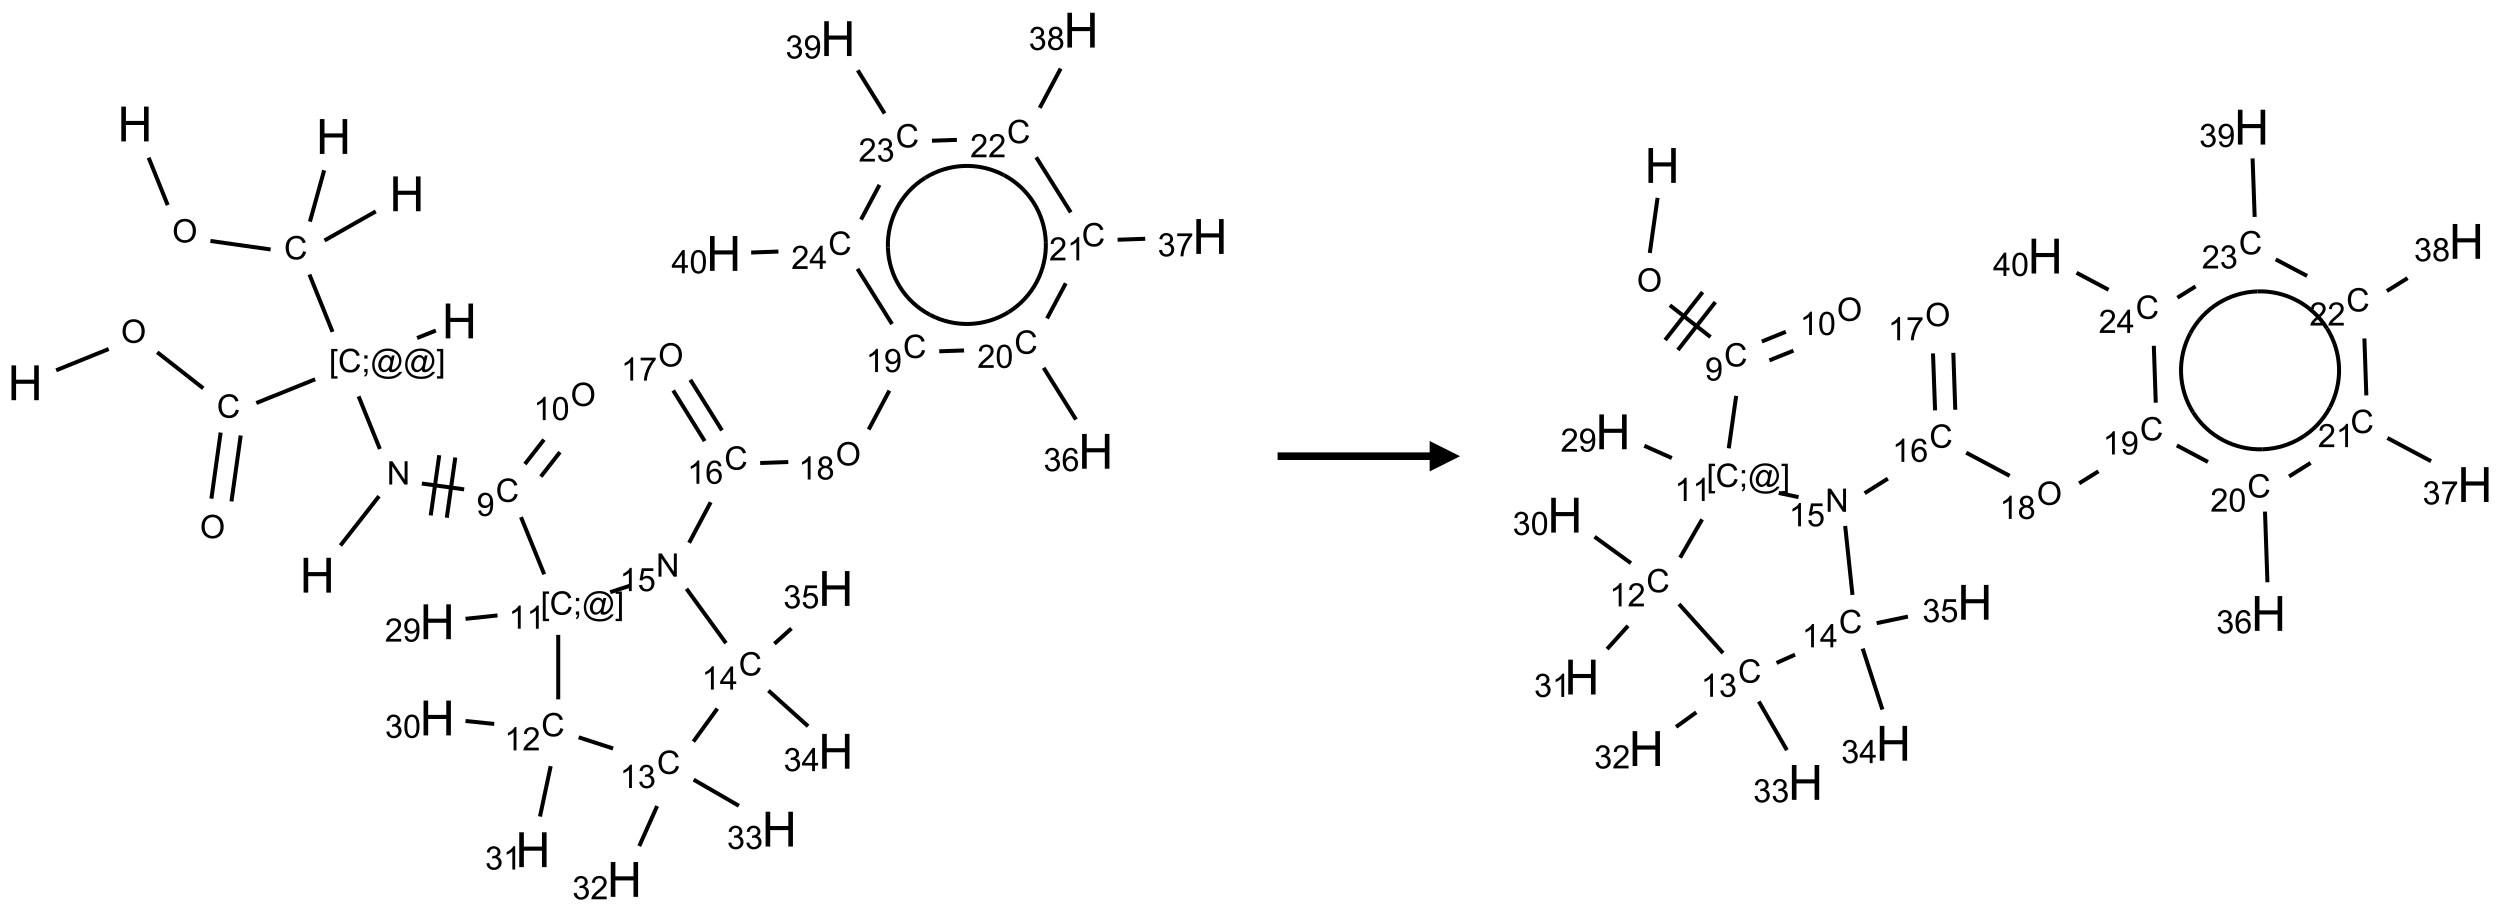 <?xml version="1.0" encoding="UTF-8"?>
<svg xmlns="http://www.w3.org/2000/svg" xmlns:xlink="http://www.w3.org/1999/xlink" width="822" height="300" viewBox="0 0 822 300">
<defs>
<g>
<g id="glyph-0-0">
<path d="M 2 0 L 2 -10 L 10 -10 L 10 0 Z M 2.25 -0.25 L 9.75 -0.25 L 9.75 -9.75 L 2.25 -9.75 Z M 2.25 -0.25 "/>
</g>
<g id="glyph-0-1">
<path d="M 1.281 0 L 1.281 -11.453 L 2.797 -11.453 L 2.797 -6.75 L 8.75 -6.75 L 8.75 -11.453 L 10.266 -11.453 L 10.266 0 L 8.75 0 L 8.75 -5.398 L 2.797 -5.398 L 2.797 0 Z M 1.281 0 "/>
</g>
<g id="glyph-1-0">
<path d="M 1.332 0 L 1.332 -6.668 L 6.668 -6.668 L 6.668 0 Z M 1.5 -0.168 L 6.5 -0.168 L 6.5 -6.5 L 1.5 -6.5 Z M 1.5 -0.168 "/>
</g>
<g id="glyph-1-1">
<path d="M 0.516 -3.719 C 0.516 -4.984 0.855 -5.977 1.535 -6.695 C 2.215 -7.414 3.094 -7.77 4.172 -7.77 C 4.875 -7.77 5.512 -7.602 6.078 -7.266 C 6.645 -6.93 7.074 -6.461 7.371 -5.855 C 7.668 -5.254 7.816 -4.57 7.816 -3.809 C 7.816 -3.035 7.66 -2.34 7.348 -1.73 C 7.035 -1.117 6.594 -0.656 6.02 -0.34 C 5.449 -0.027 4.828 0.129 4.168 0.129 C 3.449 0.129 2.805 -0.043 2.238 -0.391 C 1.672 -0.738 1.246 -1.211 0.953 -1.812 C 0.66 -2.414 0.516 -3.047 0.516 -3.719 Z M 1.559 -3.703 C 1.559 -2.781 1.805 -2.059 2.301 -1.527 C 2.793 -1 3.414 -0.734 4.16 -0.734 C 4.922 -0.734 5.547 -1 6.039 -1.535 C 6.531 -2.07 6.777 -2.828 6.777 -3.812 C 6.777 -4.434 6.672 -4.977 6.461 -5.441 C 6.25 -5.902 5.945 -6.262 5.539 -6.52 C 5.133 -6.773 4.68 -6.902 4.176 -6.902 C 3.461 -6.902 2.848 -6.656 2.332 -6.164 C 1.816 -5.672 1.559 -4.852 1.559 -3.703 Z M 1.559 -3.703 "/>
</g>
<g id="glyph-1-2">
<path d="M 6.27 -2.676 L 7.281 -2.422 C 7.07 -1.594 6.688 -0.961 6.137 -0.523 C 5.586 -0.086 4.914 0.129 4.121 0.129 C 3.297 0.129 2.629 -0.039 2.113 -0.371 C 1.598 -0.707 1.203 -1.191 0.934 -1.828 C 0.664 -2.465 0.531 -3.145 0.531 -3.875 C 0.531 -4.672 0.684 -5.363 0.988 -5.957 C 1.293 -6.547 1.723 -6.996 2.285 -7.305 C 2.844 -7.613 3.461 -7.766 4.137 -7.766 C 4.898 -7.766 5.543 -7.57 6.062 -7.184 C 6.582 -6.793 6.945 -6.246 7.152 -5.543 L 6.156 -5.309 C 5.98 -5.863 5.723 -6.266 5.387 -6.52 C 5.051 -6.773 4.625 -6.902 4.113 -6.902 C 3.527 -6.902 3.039 -6.762 2.645 -6.48 C 2.25 -6.199 1.973 -5.82 1.812 -5.348 C 1.652 -4.871 1.574 -4.383 1.574 -3.879 C 1.574 -3.23 1.668 -2.664 1.855 -2.18 C 2.047 -1.695 2.34 -1.332 2.738 -1.094 C 3.137 -0.855 3.57 -0.734 4.035 -0.734 C 4.602 -0.734 5.082 -0.898 5.473 -1.223 C 5.867 -1.551 6.133 -2.035 6.27 -2.676 Z M 6.27 -2.676 "/>
</g>
<g id="glyph-1-3">
<path d="M 0.723 2.121 L 0.723 -7.637 L 2.793 -7.637 L 2.793 -6.859 L 1.66 -6.859 L 1.66 1.344 L 2.793 1.344 L 2.793 2.121 Z M 0.723 2.121 "/>
</g>
<g id="glyph-1-4">
<path d="M 0.949 -4.465 L 0.949 -5.531 L 2.016 -5.531 L 2.016 -4.465 Z M 0.949 0 L 0.949 -1.066 L 2.016 -1.066 L 2.016 0 C 2.016 0.391 1.945 0.711 1.809 0.949 C 1.668 1.191 1.449 1.379 1.145 1.512 L 0.887 1.109 C 1.082 1.023 1.23 0.895 1.324 0.727 C 1.418 0.559 1.469 0.316 1.48 0 Z M 0.949 0 "/>
</g>
<g id="glyph-1-5">
<path d="M 6.047 -0.848 C 5.82 -0.59 5.57 -0.379 5.289 -0.223 C 5.008 -0.062 4.73 0.016 4.449 0.016 C 4.141 0.016 3.84 -0.074 3.547 -0.254 C 3.254 -0.434 3.02 -0.715 2.836 -1.09 C 2.652 -1.465 2.562 -1.875 2.562 -2.324 C 2.562 -2.875 2.703 -3.43 2.988 -3.98 C 3.27 -4.535 3.621 -4.953 4.043 -5.23 C 4.461 -5.508 4.871 -5.645 5.266 -5.645 C 5.566 -5.645 5.855 -5.566 6.129 -5.41 C 6.402 -5.25 6.641 -5.012 6.84 -4.688 L 7.016 -5.496 L 7.949 -5.496 L 7.199 -2 C 7.094 -1.516 7.043 -1.246 7.043 -1.191 C 7.043 -1.098 7.078 -1.02 7.148 -0.949 C 7.219 -0.883 7.305 -0.848 7.406 -0.848 C 7.59 -0.848 7.832 -0.953 8.129 -1.168 C 8.527 -1.445 8.84 -1.816 9.07 -2.285 C 9.301 -2.75 9.418 -3.234 9.418 -3.73 C 9.418 -4.309 9.27 -4.852 8.973 -5.355 C 8.676 -5.859 8.23 -6.262 7.645 -6.562 C 7.055 -6.863 6.406 -7.016 5.691 -7.016 C 4.879 -7.016 4.137 -6.824 3.465 -6.445 C 2.793 -6.066 2.273 -5.52 1.902 -4.809 C 1.535 -4.098 1.348 -3.34 1.348 -2.527 C 1.348 -1.676 1.535 -0.941 1.902 -0.328 C 2.273 0.285 2.809 0.742 3.508 1.035 C 4.207 1.328 4.984 1.473 5.832 1.473 C 6.742 1.473 7.504 1.32 8.121 1.016 C 8.734 0.711 9.195 0.34 9.5 -0.098 L 10.441 -0.098 C 10.266 0.266 9.961 0.637 9.531 1.016 C 9.102 1.395 8.59 1.695 7.996 1.914 C 7.402 2.133 6.688 2.246 5.848 2.246 C 5.078 2.246 4.367 2.145 3.715 1.949 C 3.066 1.75 2.512 1.453 2.051 1.055 C 1.594 0.656 1.25 0.199 1.016 -0.316 C 0.723 -0.973 0.578 -1.684 0.578 -2.441 C 0.578 -3.289 0.75 -4.098 1.098 -4.863 C 1.523 -5.805 2.125 -6.527 2.902 -7.027 C 3.684 -7.527 4.629 -7.777 5.738 -7.777 C 6.602 -7.777 7.375 -7.602 8.059 -7.246 C 8.746 -6.895 9.285 -6.371 9.684 -5.672 C 10.02 -5.07 10.188 -4.418 10.188 -3.715 C 10.188 -2.707 9.832 -1.812 9.125 -1.031 C 8.492 -0.328 7.801 0.02 7.051 0.02 C 6.812 0.02 6.617 -0.016 6.473 -0.09 C 6.324 -0.16 6.215 -0.266 6.145 -0.402 C 6.102 -0.488 6.066 -0.637 6.047 -0.848 Z M 3.527 -2.262 C 3.527 -1.785 3.641 -1.414 3.863 -1.152 C 4.09 -0.887 4.348 -0.754 4.641 -0.754 C 4.836 -0.754 5.039 -0.812 5.254 -0.93 C 5.469 -1.047 5.676 -1.219 5.871 -1.449 C 6.066 -1.676 6.23 -1.969 6.355 -2.32 C 6.48 -2.672 6.543 -3.027 6.543 -3.379 C 6.543 -3.852 6.426 -4.219 6.191 -4.48 C 5.957 -4.738 5.672 -4.871 5.332 -4.871 C 5.109 -4.871 4.902 -4.812 4.707 -4.699 C 4.512 -4.586 4.32 -4.406 4.137 -4.156 C 3.953 -3.906 3.805 -3.602 3.691 -3.246 C 3.582 -2.887 3.527 -2.559 3.527 -2.262 Z M 3.527 -2.262 "/>
</g>
<g id="glyph-1-6">
<path d="M 2.27 2.121 L 0.203 2.121 L 0.203 1.344 L 1.332 1.344 L 1.332 -6.859 L 0.203 -6.859 L 0.203 -7.637 L 2.27 -7.637 Z M 2.27 2.121 "/>
</g>
<g id="glyph-1-7">
<path d="M 0.812 0 L 0.812 -7.637 L 1.848 -7.637 L 5.859 -1.641 L 5.859 -7.637 L 6.828 -7.637 L 6.828 0 L 5.793 0 L 1.781 -6 L 1.781 0 Z M 0.812 0 "/>
</g>
<g id="glyph-1-8">
<path d="M 0.582 -1.766 L 1.484 -1.848 C 1.562 -1.426 1.707 -1.117 1.922 -0.926 C 2.137 -0.734 2.414 -0.641 2.75 -0.641 C 3.039 -0.641 3.289 -0.707 3.508 -0.84 C 3.727 -0.973 3.902 -1.148 4.043 -1.367 C 4.18 -1.586 4.297 -1.887 4.391 -2.262 C 4.484 -2.637 4.531 -3.016 4.531 -3.406 C 4.531 -3.449 4.531 -3.512 4.527 -3.594 C 4.34 -3.297 4.082 -3.055 3.758 -2.867 C 3.434 -2.68 3.082 -2.59 2.703 -2.59 C 2.07 -2.59 1.535 -2.816 1.098 -3.277 C 0.66 -3.734 0.441 -4.34 0.441 -5.09 C 0.441 -5.863 0.672 -6.484 1.129 -6.957 C 1.586 -7.43 2.156 -7.668 2.844 -7.668 C 3.34 -7.668 3.793 -7.531 4.207 -7.266 C 4.617 -7 4.93 -6.617 5.145 -6.121 C 5.355 -5.629 5.465 -4.91 5.465 -3.973 C 5.465 -2.996 5.359 -2.223 5.145 -1.645 C 4.934 -1.066 4.617 -0.625 4.199 -0.324 C 3.781 -0.02 3.293 0.129 2.73 0.129 C 2.133 0.129 1.645 -0.035 1.266 -0.367 C 0.887 -0.699 0.66 -1.164 0.582 -1.766 Z M 4.422 -5.137 C 4.422 -5.676 4.277 -6.102 3.992 -6.418 C 3.707 -6.734 3.359 -6.891 2.957 -6.891 C 2.543 -6.891 2.18 -6.719 1.871 -6.379 C 1.562 -6.039 1.406 -5.598 1.406 -5.059 C 1.406 -4.57 1.555 -4.176 1.848 -3.871 C 2.141 -3.566 2.5 -3.418 2.934 -3.418 C 3.367 -3.418 3.723 -3.57 4.004 -3.871 C 4.281 -4.176 4.422 -4.598 4.422 -5.137 Z M 4.422 -5.137 "/>
</g>
<g id="glyph-1-9">
<path d="M 3.973 0 L 3.035 0 L 3.035 -5.973 C 2.809 -5.758 2.516 -5.543 2.148 -5.328 C 1.781 -5.113 1.453 -4.953 1.16 -4.844 L 1.16 -5.75 C 1.684 -5.996 2.145 -6.297 2.535 -6.645 C 2.93 -6.996 3.207 -7.336 3.371 -7.668 L 3.973 -7.668 Z M 3.973 0 "/>
</g>
<g id="glyph-1-10">
<path d="M 0.441 -3.766 C 0.441 -4.668 0.535 -5.395 0.723 -5.945 C 0.906 -6.496 1.184 -6.922 1.551 -7.219 C 1.918 -7.516 2.375 -7.668 2.934 -7.668 C 3.344 -7.668 3.703 -7.586 4.012 -7.418 C 4.32 -7.254 4.574 -7.016 4.777 -6.707 C 4.977 -6.395 5.137 -6.016 5.25 -5.57 C 5.363 -5.125 5.422 -4.523 5.422 -3.766 C 5.422 -2.871 5.328 -2.148 5.145 -1.598 C 4.961 -1.047 4.688 -0.621 4.32 -0.32 C 3.953 -0.02 3.492 0.129 2.934 0.129 C 2.195 0.129 1.617 -0.133 1.199 -0.66 C 0.695 -1.297 0.441 -2.332 0.441 -3.766 Z M 1.406 -3.766 C 1.406 -2.512 1.555 -1.68 1.848 -1.262 C 2.141 -0.848 2.5 -0.641 2.934 -0.641 C 3.363 -0.641 3.727 -0.848 4.02 -1.266 C 4.312 -1.684 4.457 -2.516 4.457 -3.766 C 4.457 -5.023 4.312 -5.859 4.02 -6.27 C 3.727 -6.684 3.359 -6.891 2.922 -6.891 C 2.492 -6.891 2.148 -6.707 1.891 -6.344 C 1.566 -5.879 1.406 -5.02 1.406 -3.766 Z M 1.406 -3.766 "/>
</g>
<g id="glyph-1-11">
<path d="M 5.371 -0.902 L 5.371 0 L 0.324 0 C 0.316 -0.227 0.352 -0.441 0.434 -0.652 C 0.562 -0.996 0.766 -1.332 1.051 -1.668 C 1.332 -2 1.742 -2.387 2.277 -2.824 C 3.105 -3.504 3.668 -4.043 3.957 -4.441 C 4.25 -4.84 4.395 -5.215 4.395 -5.566 C 4.395 -5.938 4.262 -6.254 3.996 -6.508 C 3.73 -6.762 3.387 -6.891 2.957 -6.891 C 2.508 -6.891 2.145 -6.754 1.875 -6.484 C 1.605 -6.215 1.469 -5.84 1.465 -5.359 L 0.5 -5.457 C 0.566 -6.176 0.812 -6.727 1.246 -7.102 C 1.676 -7.477 2.254 -7.668 2.98 -7.668 C 3.711 -7.668 4.293 -7.465 4.719 -7.059 C 5.145 -6.652 5.359 -6.148 5.359 -5.547 C 5.359 -5.242 5.297 -4.941 5.172 -4.645 C 5.047 -4.352 4.84 -4.039 4.551 -3.715 C 4.262 -3.387 3.777 -2.938 3.105 -2.371 C 2.543 -1.898 2.18 -1.578 2.02 -1.41 C 1.859 -1.242 1.73 -1.07 1.625 -0.902 Z M 5.371 -0.902 "/>
</g>
<g id="glyph-1-12">
<path d="M 0.449 -2.016 L 1.387 -2.141 C 1.492 -1.609 1.676 -1.227 1.934 -0.992 C 2.191 -0.758 2.508 -0.641 2.879 -0.641 C 3.32 -0.641 3.695 -0.793 3.996 -1.098 C 4.301 -1.402 4.453 -1.781 4.453 -2.234 C 4.453 -2.664 4.312 -3.02 4.031 -3.301 C 3.75 -3.578 3.391 -3.719 2.957 -3.719 C 2.781 -3.719 2.562 -3.684 2.297 -3.613 L 2.402 -4.438 C 2.465 -4.43 2.516 -4.426 2.551 -4.426 C 2.949 -4.426 3.312 -4.531 3.629 -4.738 C 3.949 -4.949 4.109 -5.27 4.109 -5.703 C 4.109 -6.047 3.992 -6.332 3.762 -6.559 C 3.527 -6.785 3.227 -6.895 2.859 -6.895 C 2.496 -6.895 2.191 -6.781 1.949 -6.551 C 1.707 -6.324 1.547 -5.98 1.48 -5.52 L 0.543 -5.688 C 0.656 -6.316 0.918 -6.805 1.324 -7.148 C 1.73 -7.492 2.234 -7.668 2.84 -7.668 C 3.254 -7.668 3.641 -7.578 3.988 -7.398 C 4.34 -7.219 4.609 -6.977 4.793 -6.668 C 4.98 -6.359 5.074 -6.031 5.074 -5.684 C 5.074 -5.352 4.984 -5.051 4.809 -4.781 C 4.629 -4.512 4.367 -4.297 4.02 -4.137 C 4.473 -4.031 4.824 -3.816 5.074 -3.488 C 5.324 -3.16 5.449 -2.75 5.449 -2.254 C 5.449 -1.59 5.203 -1.023 4.719 -0.559 C 4.234 -0.098 3.617 0.137 2.875 0.137 C 2.203 0.137 1.648 -0.062 1.207 -0.465 C 0.762 -0.863 0.512 -1.379 0.449 -2.016 Z M 0.449 -2.016 "/>
</g>
<g id="glyph-1-13">
<path d="M 3.449 0 L 3.449 -1.828 L 0.137 -1.828 L 0.137 -2.688 L 3.621 -7.637 L 4.387 -7.637 L 4.387 -2.688 L 5.418 -2.688 L 5.418 -1.828 L 4.387 -1.828 L 4.387 0 Z M 3.449 -2.688 L 3.449 -6.129 L 1.059 -2.688 Z M 3.449 -2.688 "/>
</g>
<g id="glyph-1-14">
<path d="M 0.441 -2 L 1.426 -2.082 C 1.5 -1.605 1.668 -1.242 1.934 -1.004 C 2.199 -0.762 2.52 -0.641 2.895 -0.641 C 3.348 -0.641 3.73 -0.812 4.043 -1.152 C 4.355 -1.492 4.512 -1.941 4.512 -2.504 C 4.512 -3.039 4.359 -3.461 4.059 -3.77 C 3.758 -4.078 3.367 -4.234 2.879 -4.234 C 2.578 -4.234 2.305 -4.164 2.062 -4.027 C 1.82 -3.891 1.629 -3.715 1.488 -3.496 L 0.609 -3.609 L 1.348 -7.531 L 5.145 -7.531 L 5.145 -6.637 L 2.098 -6.637 L 1.688 -4.582 C 2.145 -4.902 2.625 -5.062 3.129 -5.062 C 3.797 -5.062 4.359 -4.832 4.816 -4.371 C 5.277 -3.91 5.504 -3.312 5.504 -2.59 C 5.504 -1.898 5.305 -1.301 4.902 -0.797 C 4.41 -0.18 3.742 0.129 2.895 0.129 C 2.199 0.129 1.633 -0.062 1.195 -0.453 C 0.758 -0.844 0.504 -1.359 0.441 -2 Z M 0.441 -2 "/>
</g>
<g id="glyph-1-15">
<path d="M 5.309 -5.766 L 4.375 -5.691 C 4.293 -6.059 4.172 -6.328 4.02 -6.496 C 3.766 -6.762 3.453 -6.895 3.082 -6.895 C 2.785 -6.895 2.523 -6.812 2.297 -6.645 C 2 -6.43 1.77 -6.117 1.598 -5.703 C 1.43 -5.289 1.34 -4.703 1.332 -3.938 C 1.559 -4.281 1.836 -4.535 2.16 -4.703 C 2.488 -4.871 2.828 -4.953 3.188 -4.953 C 3.812 -4.953 4.344 -4.723 4.785 -4.262 C 5.223 -3.801 5.441 -3.207 5.441 -2.48 C 5.441 -2 5.34 -1.555 5.133 -1.145 C 4.926 -0.73 4.641 -0.418 4.281 -0.199 C 3.922 0.02 3.512 0.129 3.051 0.129 C 2.27 0.129 1.633 -0.156 1.141 -0.73 C 0.648 -1.305 0.402 -2.254 0.402 -3.574 C 0.402 -5.051 0.672 -6.121 1.219 -6.793 C 1.695 -7.375 2.336 -7.668 3.141 -7.668 C 3.742 -7.668 4.234 -7.5 4.617 -7.16 C 5 -6.824 5.23 -6.359 5.309 -5.766 Z M 1.48 -2.473 C 1.48 -2.152 1.547 -1.844 1.684 -1.547 C 1.82 -1.25 2.016 -1.027 2.262 -0.871 C 2.508 -0.719 2.766 -0.641 3.035 -0.641 C 3.434 -0.641 3.773 -0.801 4.059 -1.121 C 4.344 -1.441 4.484 -1.875 4.484 -2.422 C 4.484 -2.949 4.344 -3.367 4.062 -3.668 C 3.781 -3.973 3.426 -4.125 3 -4.125 C 2.578 -4.125 2.219 -3.973 1.922 -3.668 C 1.625 -3.363 1.48 -2.969 1.48 -2.473 Z M 1.48 -2.473 "/>
</g>
<g id="glyph-1-16">
<path d="M 0.504 -6.637 L 0.504 -7.535 L 5.449 -7.535 L 5.449 -6.809 C 4.961 -6.289 4.48 -5.602 4.004 -4.746 C 3.527 -3.887 3.156 -3.004 2.895 -2.098 C 2.707 -1.461 2.59 -0.762 2.535 0 L 1.574 0 C 1.582 -0.602 1.703 -1.328 1.926 -2.176 C 2.152 -3.027 2.477 -3.848 2.898 -4.637 C 3.32 -5.426 3.77 -6.094 4.246 -6.637 Z M 0.504 -6.637 "/>
</g>
<g id="glyph-1-17">
<path d="M 1.887 -4.141 C 1.496 -4.281 1.207 -4.484 1.02 -4.75 C 0.832 -5.016 0.738 -5.328 0.738 -5.699 C 0.738 -6.254 0.938 -6.719 1.34 -7.098 C 1.738 -7.477 2.27 -7.668 2.934 -7.668 C 3.598 -7.668 4.137 -7.473 4.543 -7.086 C 4.949 -6.699 5.152 -6.227 5.152 -5.672 C 5.152 -5.316 5.059 -5.008 4.871 -4.746 C 4.688 -4.484 4.406 -4.281 4.027 -4.141 C 4.496 -3.988 4.852 -3.742 5.098 -3.402 C 5.34 -3.062 5.465 -2.656 5.465 -2.184 C 5.465 -1.531 5.234 -0.98 4.77 -0.535 C 4.309 -0.09 3.703 0.129 2.949 0.129 C 2.195 0.129 1.586 -0.094 1.125 -0.539 C 0.664 -0.984 0.434 -1.543 0.434 -2.207 C 0.434 -2.703 0.559 -3.121 0.809 -3.457 C 1.062 -3.793 1.422 -4.02 1.887 -4.141 Z M 1.699 -5.73 C 1.699 -5.367 1.812 -5.074 2.047 -4.844 C 2.281 -4.613 2.582 -4.5 2.953 -4.5 C 3.312 -4.5 3.609 -4.613 3.84 -4.84 C 4.07 -5.066 4.188 -5.348 4.188 -5.676 C 4.188 -6.02 4.07 -6.309 3.832 -6.543 C 3.594 -6.777 3.297 -6.895 2.941 -6.895 C 2.586 -6.895 2.289 -6.781 2.051 -6.551 C 1.816 -6.324 1.699 -6.047 1.699 -5.73 Z M 1.395 -2.203 C 1.395 -1.938 1.461 -1.676 1.586 -1.426 C 1.711 -1.176 1.902 -0.984 2.152 -0.848 C 2.402 -0.711 2.672 -0.641 2.957 -0.641 C 3.406 -0.641 3.777 -0.785 4.066 -1.074 C 4.359 -1.363 4.504 -1.727 4.504 -2.172 C 4.504 -2.625 4.355 -2.996 4.055 -3.293 C 3.754 -3.586 3.379 -3.734 2.926 -3.734 C 2.484 -3.734 2.121 -3.59 1.832 -3.297 C 1.543 -3.004 1.395 -2.641 1.395 -2.203 Z M 1.395 -2.203 "/>
</g>
</g>
</defs>
<path fill="none" stroke-width="0.033" stroke-linecap="butt" stroke-linejoin="miter" stroke="rgb(0%, 0%, 0%)" stroke-opacity="1" stroke-miterlimit="10" d="M 0.255 2.796 L 0.687 2.621 " transform="matrix(40, 0, 0, 40, 8.264, 9.91)"/>
<path fill="none" stroke-width="0.033" stroke-linecap="butt" stroke-linejoin="miter" stroke="rgb(0%, 0%, 0%)" stroke-opacity="1" stroke-miterlimit="10" d="M 1.086 2.648 L 1.464 2.944 " transform="matrix(40, 0, 0, 40, 8.264, 9.91)"/>
<path fill="none" stroke-width="0.033" stroke-linecap="butt" stroke-linejoin="miter" stroke="rgb(0%, 0%, 0%)" stroke-opacity="1" stroke-miterlimit="10" d="M 1.607 3.308 L 1.531 3.851 " transform="matrix(40, 0, 0, 40, 8.264, 9.91)"/>
<path fill="none" stroke-width="0.033" stroke-linecap="butt" stroke-linejoin="miter" stroke="rgb(0%, 0%, 0%)" stroke-opacity="1" stroke-miterlimit="10" d="M 1.772 3.332 L 1.696 3.874 " transform="matrix(40, 0, 0, 40, 8.264, 9.91)"/>
<path fill="none" stroke-width="0.033" stroke-linecap="butt" stroke-linejoin="miter" stroke="rgb(0%, 0%, 0%)" stroke-opacity="1" stroke-miterlimit="10" d="M 1.9 3.065 L 2.384 2.87 " transform="matrix(40, 0, 0, 40, 8.264, 9.91)"/>
<path fill="none" stroke-width="0.033" stroke-linecap="butt" stroke-linejoin="miter" stroke="rgb(0%, 0%, 0%)" stroke-opacity="1" stroke-miterlimit="10" d="M 3.222 2.531 L 3.376 2.469 " transform="matrix(40, 0, 0, 40, 8.264, 9.91)"/>
<path fill="none" stroke-width="0.033" stroke-linecap="butt" stroke-linejoin="miter" stroke="rgb(0%, 0%, 0%)" stroke-opacity="1" stroke-miterlimit="10" d="M 2.741 3.01 L 2.916 3.443 " transform="matrix(40, 0, 0, 40, 8.264, 9.91)"/>
<path fill="none" stroke-width="0.033" stroke-linecap="butt" stroke-linejoin="miter" stroke="rgb(0%, 0%, 0%)" stroke-opacity="1" stroke-miterlimit="10" d="M 2.909 3.831 L 2.592 4.236 " transform="matrix(40, 0, 0, 40, 8.264, 9.91)"/>
<path fill="none" stroke-width="0.033" stroke-linecap="butt" stroke-linejoin="miter" stroke="rgb(0%, 0%, 0%)" stroke-opacity="1" stroke-miterlimit="10" d="M 3.261 3.727 L 3.609 3.775 " transform="matrix(40, 0, 0, 40, 8.264, 9.91)"/>
<path fill="none" stroke-width="0.033" stroke-linecap="butt" stroke-linejoin="miter" stroke="rgb(0%, 0%, 0%)" stroke-opacity="1" stroke-miterlimit="10" d="M 3.466 4.008 L 3.536 3.513 " transform="matrix(40, 0, 0, 40, 8.264, 9.91)"/>
<path fill="none" stroke-width="0.033" stroke-linecap="butt" stroke-linejoin="miter" stroke="rgb(0%, 0%, 0%)" stroke-opacity="1" stroke-miterlimit="10" d="M 3.334 3.989 L 3.404 3.494 " transform="matrix(40, 0, 0, 40, 8.264, 9.91)"/>
<path fill="none" stroke-width="0.033" stroke-linecap="butt" stroke-linejoin="miter" stroke="rgb(0%, 0%, 0%)" stroke-opacity="1" stroke-miterlimit="10" d="M 4.239 3.67 L 4.396 3.469 " transform="matrix(40, 0, 0, 40, 8.264, 9.91)"/>
<path fill="none" stroke-width="0.033" stroke-linecap="butt" stroke-linejoin="miter" stroke="rgb(0%, 0%, 0%)" stroke-opacity="1" stroke-miterlimit="10" d="M 4.108 3.567 L 4.265 3.366 " transform="matrix(40, 0, 0, 40, 8.264, 9.91)"/>
<path fill="none" stroke-width="0.033" stroke-linecap="butt" stroke-linejoin="miter" stroke="rgb(0%, 0%, 0%)" stroke-opacity="1" stroke-miterlimit="10" d="M 4.076 4.003 L 4.267 4.473 " transform="matrix(40, 0, 0, 40, 8.264, 9.91)"/>
<path fill="none" stroke-width="0.033" stroke-linecap="butt" stroke-linejoin="miter" stroke="rgb(0%, 0%, 0%)" stroke-opacity="1" stroke-miterlimit="10" d="M 3.883 4.811 L 3.62 4.839 " transform="matrix(40, 0, 0, 40, 8.264, 9.91)"/>
<path fill="none" stroke-width="0.033" stroke-linecap="butt" stroke-linejoin="miter" stroke="rgb(0%, 0%, 0%)" stroke-opacity="1" stroke-miterlimit="10" d="M 4.382 4.971 L 4.382 5.501 " transform="matrix(40, 0, 0, 40, 8.264, 9.91)"/>
<path fill="none" stroke-width="0.033" stroke-linecap="butt" stroke-linejoin="miter" stroke="rgb(0%, 0%, 0%)" stroke-opacity="1" stroke-miterlimit="10" d="M 3.856 5.703 L 3.62 5.679 " transform="matrix(40, 0, 0, 40, 8.264, 9.91)"/>
<path fill="none" stroke-width="0.033" stroke-linecap="butt" stroke-linejoin="miter" stroke="rgb(0%, 0%, 0%)" stroke-opacity="1" stroke-miterlimit="10" d="M 4.32 6.05 L 4.232 6.464 " transform="matrix(40, 0, 0, 40, 8.264, 9.91)"/>
<path fill="none" stroke-width="0.033" stroke-linecap="butt" stroke-linejoin="miter" stroke="rgb(0%, 0%, 0%)" stroke-opacity="1" stroke-miterlimit="10" d="M 4.55 5.813 L 4.833 5.905 " transform="matrix(40, 0, 0, 40, 8.264, 9.91)"/>
<path fill="none" stroke-width="0.033" stroke-linecap="butt" stroke-linejoin="miter" stroke="rgb(0%, 0%, 0%)" stroke-opacity="1" stroke-miterlimit="10" d="M 5.195 6.378 L 5.048 6.707 " transform="matrix(40, 0, 0, 40, 8.264, 9.91)"/>
<path fill="none" stroke-width="0.033" stroke-linecap="butt" stroke-linejoin="miter" stroke="rgb(0%, 0%, 0%)" stroke-opacity="1" stroke-miterlimit="10" d="M 5.495 6.161 L 5.867 6.376 " transform="matrix(40, 0, 0, 40, 8.264, 9.91)"/>
<path fill="none" stroke-width="0.033" stroke-linecap="butt" stroke-linejoin="miter" stroke="rgb(0%, 0%, 0%)" stroke-opacity="1" stroke-miterlimit="10" d="M 5.493 5.848 L 5.69 5.577 " transform="matrix(40, 0, 0, 40, 8.264, 9.91)"/>
<path fill="none" stroke-width="0.033" stroke-linecap="butt" stroke-linejoin="miter" stroke="rgb(0%, 0%, 0%)" stroke-opacity="1" stroke-miterlimit="10" d="M 6.11 5.429 L 6.436 5.722 " transform="matrix(40, 0, 0, 40, 8.264, 9.91)"/>
<path fill="none" stroke-width="0.033" stroke-linecap="butt" stroke-linejoin="miter" stroke="rgb(0%, 0%, 0%)" stroke-opacity="1" stroke-miterlimit="10" d="M 6.159 5.044 L 6.299 4.918 " transform="matrix(40, 0, 0, 40, 8.264, 9.91)"/>
<path fill="none" stroke-width="0.033" stroke-linecap="butt" stroke-linejoin="miter" stroke="rgb(0%, 0%, 0%)" stroke-opacity="1" stroke-miterlimit="10" d="M 5.761 5.039 L 5.436 4.592 " transform="matrix(40, 0, 0, 40, 8.264, 9.91)"/>
<path fill="none" stroke-width="0.033" stroke-linecap="butt" stroke-linejoin="miter" stroke="rgb(0%, 0%, 0%)" stroke-opacity="1" stroke-miterlimit="10" d="M 4.968 4.568 L 4.809 4.62 " transform="matrix(40, 0, 0, 40, 8.264, 9.91)"/>
<path fill="none" stroke-width="0.033" stroke-linecap="butt" stroke-linejoin="miter" stroke="rgb(0%, 0%, 0%)" stroke-opacity="1" stroke-miterlimit="10" d="M 5.458 4.214 L 5.635 3.881 " transform="matrix(40, 0, 0, 40, 8.264, 9.91)"/>
<path fill="none" stroke-width="0.033" stroke-linecap="butt" stroke-linejoin="miter" stroke="rgb(0%, 0%, 0%)" stroke-opacity="1" stroke-miterlimit="10" d="M 5.728 3.29 L 5.468 2.874 " transform="matrix(40, 0, 0, 40, 8.264, 9.91)"/>
<path fill="none" stroke-width="0.033" stroke-linecap="butt" stroke-linejoin="miter" stroke="rgb(0%, 0%, 0%)" stroke-opacity="1" stroke-miterlimit="10" d="M 5.586 3.378 L 5.327 2.962 " transform="matrix(40, 0, 0, 40, 8.264, 9.91)"/>
<path fill="none" stroke-width="0.033" stroke-linecap="butt" stroke-linejoin="miter" stroke="rgb(0%, 0%, 0%)" stroke-opacity="1" stroke-miterlimit="10" d="M 6.042 3.558 L 6.273 3.55 " transform="matrix(40, 0, 0, 40, 8.264, 9.91)"/>
<path fill="none" stroke-width="0.033" stroke-linecap="butt" stroke-linejoin="miter" stroke="rgb(0%, 0%, 0%)" stroke-opacity="1" stroke-miterlimit="10" d="M 6.934 3.283 L 7.104 2.963 " transform="matrix(40, 0, 0, 40, 8.264, 9.91)"/>
<path fill="none" stroke-width="0.033" stroke-linecap="butt" stroke-linejoin="miter" stroke="rgb(0%, 0%, 0%)" stroke-opacity="1" stroke-miterlimit="10" d="M 7.514 2.64 L 7.718 2.633 " transform="matrix(40, 0, 0, 40, 8.264, 9.91)"/>
<path fill="none" stroke-width="0.033" stroke-linecap="butt" stroke-linejoin="miter" stroke="rgb(0%, 0%, 0%)" stroke-opacity="1" stroke-miterlimit="10" d="M 8.372 2.776 L 8.638 3.201 " transform="matrix(40, 0, 0, 40, 8.264, 9.91)"/>
<path fill="none" stroke-width="0.033" stroke-linecap="butt" stroke-linejoin="miter" stroke="rgb(0%, 0%, 0%)" stroke-opacity="1" stroke-miterlimit="10" d="M 8.4 2.37 L 8.554 2.081 " transform="matrix(40, 0, 0, 40, 8.264, 9.91)"/>
<path fill="none" stroke-width="0.033" stroke-linecap="butt" stroke-linejoin="miter" stroke="rgb(0%, 0%, 0%)" stroke-opacity="1" stroke-miterlimit="10" d="M 8.98 1.723 L 9.207 1.715 " transform="matrix(40, 0, 0, 40, 8.264, 9.91)"/>
<path fill="none" stroke-width="0.033" stroke-linecap="butt" stroke-linejoin="miter" stroke="rgb(0%, 0%, 0%)" stroke-opacity="1" stroke-miterlimit="10" d="M 8.595 1.498 L 8.311 1.045 " transform="matrix(40, 0, 0, 40, 8.264, 9.91)"/>
<path fill="none" stroke-width="0.033" stroke-linecap="butt" stroke-linejoin="miter" stroke="rgb(0%, 0%, 0%)" stroke-opacity="1" stroke-miterlimit="10" d="M 8.34 0.639 L 8.512 0.316 " transform="matrix(40, 0, 0, 40, 8.264, 9.91)"/>
<path fill="none" stroke-width="0.033" stroke-linecap="butt" stroke-linejoin="miter" stroke="rgb(0%, 0%, 0%)" stroke-opacity="1" stroke-miterlimit="10" d="M 7.659 0.902 L 7.454 0.909 " transform="matrix(40, 0, 0, 40, 8.264, 9.91)"/>
<path fill="none" stroke-width="0.033" stroke-linecap="butt" stroke-linejoin="miter" stroke="rgb(0%, 0%, 0%)" stroke-opacity="1" stroke-miterlimit="10" d="M 7.065 0.685 L 6.844 0.33 " transform="matrix(40, 0, 0, 40, 8.264, 9.91)"/>
<path fill="none" stroke-width="0.033" stroke-linecap="butt" stroke-linejoin="miter" stroke="rgb(0%, 0%, 0%)" stroke-opacity="1" stroke-miterlimit="10" d="M 7.023 1.272 L 6.871 1.557 " transform="matrix(40, 0, 0, 40, 8.264, 9.91)"/>
<path fill="none" stroke-width="0.033" stroke-linecap="butt" stroke-linejoin="miter" stroke="rgb(0%, 0%, 0%)" stroke-opacity="1" stroke-miterlimit="10" d="M 6.842 1.962 L 7.126 2.416 " transform="matrix(40, 0, 0, 40, 8.264, 9.91)"/>
<path fill="none" stroke-width="0.033" stroke-linecap="butt" stroke-linejoin="miter" stroke="rgb(0%, 0%, 0%)" stroke-opacity="1" stroke-miterlimit="10" d="M 6.192 1.82 L 5.968 1.828 " transform="matrix(40, 0, 0, 40, 8.264, 9.91)"/>
<path fill="none" stroke-width="0.033" stroke-linecap="butt" stroke-linejoin="miter" stroke="rgb(0%, 0%, 0%)" stroke-opacity="1" stroke-miterlimit="10" d="M 2.527 2.48 L 2.337 2.009 " transform="matrix(40, 0, 0, 40, 8.264, 9.91)"/>
<path fill="none" stroke-width="0.033" stroke-linecap="butt" stroke-linejoin="miter" stroke="rgb(0%, 0%, 0%)" stroke-opacity="1" stroke-miterlimit="10" d="M 2.341 1.574 L 2.458 1.152 " transform="matrix(40, 0, 0, 40, 8.264, 9.91)"/>
<path fill="none" stroke-width="0.033" stroke-linecap="butt" stroke-linejoin="miter" stroke="rgb(0%, 0%, 0%)" stroke-opacity="1" stroke-miterlimit="10" d="M 2.461 1.729 L 2.882 1.49 " transform="matrix(40, 0, 0, 40, 8.264, 9.91)"/>
<path fill="none" stroke-width="0.033" stroke-linecap="butt" stroke-linejoin="miter" stroke="rgb(0%, 0%, 0%)" stroke-opacity="1" stroke-miterlimit="10" d="M 2.018 1.803 L 1.523 1.733 " transform="matrix(40, 0, 0, 40, 8.264, 9.91)"/>
<path fill="none" stroke-width="0.033" stroke-linecap="butt" stroke-linejoin="miter" stroke="rgb(0%, 0%, 0%)" stroke-opacity="1" stroke-miterlimit="10" d="M 1.172 1.438 L 1.015 1.048 " transform="matrix(40, 0, 0, 40, 8.264, 9.91)"/>
<path fill="none" stroke-width="0.033" stroke-linecap="butt" stroke-linejoin="miter" stroke="rgb(0%, 0%, 0%)" stroke-opacity="1" stroke-miterlimit="10" d="M 8.085 2.317 C 7.888 2.44 7.641 2.448 7.436 2.339 " transform="matrix(40, 0, 0, 40, 8.264, 9.91)"/>
<path fill="none" stroke-width="0.033" stroke-linecap="butt" stroke-linejoin="miter" stroke="rgb(0%, 0%, 0%)" stroke-opacity="1" stroke-miterlimit="10" d="M 8.39 1.743 C 8.398 1.975 8.282 2.194 8.085 2.317 " transform="matrix(40, 0, 0, 40, 8.264, 9.91)"/>
<path fill="none" stroke-width="0.033" stroke-linecap="butt" stroke-linejoin="miter" stroke="rgb(0%, 0%, 0%)" stroke-opacity="1" stroke-miterlimit="10" d="M 8.046 1.192 C 8.251 1.301 8.382 1.511 8.39 1.743 " transform="matrix(40, 0, 0, 40, 8.264, 9.91)"/>
<path fill="none" stroke-width="0.033" stroke-linecap="butt" stroke-linejoin="miter" stroke="rgb(0%, 0%, 0%)" stroke-opacity="1" stroke-miterlimit="10" d="M 7.397 1.215 C 7.593 1.092 7.841 1.083 8.046 1.192 " transform="matrix(40, 0, 0, 40, 8.264, 9.91)"/>
<path fill="none" stroke-width="0.033" stroke-linecap="butt" stroke-linejoin="miter" stroke="rgb(0%, 0%, 0%)" stroke-opacity="1" stroke-miterlimit="10" d="M 7.092 1.789 C 7.084 1.557 7.2 1.338 7.397 1.215 " transform="matrix(40, 0, 0, 40, 8.264, 9.91)"/>
<path fill="none" stroke-width="0.033" stroke-linecap="butt" stroke-linejoin="miter" stroke="rgb(0%, 0%, 0%)" stroke-opacity="1" stroke-miterlimit="10" d="M 7.436 2.339 C 7.231 2.23 7.1 2.021 7.092 1.789 " transform="matrix(40, 0, 0, 40, 8.264, 9.91)"/>
<g fill="rgb(0%, 0%, 0%)" fill-opacity="1">
<use xlink:href="#glyph-0-1" x="2.492" y="131.586"/>
</g>
<g fill="rgb(0%, 0%, 0%)" fill-opacity="1">
<use xlink:href="#glyph-1-1" x="39.773" y="112.723"/>
</g>
<g fill="rgb(0%, 0%, 0%)" fill-opacity="1">
<use xlink:href="#glyph-1-2" x="71.277" y="137.344"/>
</g>
<g fill="rgb(0%, 0%, 0%)" fill-opacity="1">
<use xlink:href="#glyph-1-1" x="65.727" y="176.957"/>
</g>
<g fill="rgb(0%, 0%, 0%)" fill-opacity="1">
<use xlink:href="#glyph-1-3" x="108.172" y="122.367"/>
<use xlink:href="#glyph-1-2" x="111.135" y="122.367"/>
<use xlink:href="#glyph-1-4" x="118.839" y="122.367"/>
<use xlink:href="#glyph-1-5" x="121.802" y="122.367"/>
<use xlink:href="#glyph-1-5" x="132.63" y="122.367"/>
<use xlink:href="#glyph-1-6" x="143.458" y="122.367"/>
</g>
<g fill="rgb(0%, 0%, 0%)" fill-opacity="1">
<use xlink:href="#glyph-0-1" x="145.273" y="111.258"/>
</g>
<g fill="rgb(0%, 0%, 0%)" fill-opacity="1">
<use xlink:href="#glyph-1-7" x="127.18" y="159.312"/>
</g>
<g fill="rgb(0%, 0%, 0%)" fill-opacity="1">
<use xlink:href="#glyph-0-1" x="98.543" y="194.852"/>
</g>
<g fill="rgb(0%, 0%, 0%)" fill-opacity="1">
<use xlink:href="#glyph-1-2" x="162.961" y="165.016"/>
</g>
<g fill="rgb(0%, 0%, 0%)" fill-opacity="1">
<use xlink:href="#glyph-1-8" x="156.691" y="169.648"/>
</g>
<g fill="rgb(0%, 0%, 0%)" fill-opacity="1">
<use xlink:href="#glyph-1-1" x="187.602" y="133.496"/>
</g>
<g fill="rgb(0%, 0%, 0%)" fill-opacity="1">
<use xlink:href="#glyph-1-9" x="175.43" y="138.129"/>
<use xlink:href="#glyph-1-10" x="181.362" y="138.129"/>
</g>
<g fill="rgb(0%, 0%, 0%)" fill-opacity="1">
<use xlink:href="#glyph-1-3" x="177.75" y="202.109"/>
<use xlink:href="#glyph-1-2" x="180.714" y="202.109"/>
<use xlink:href="#glyph-1-4" x="188.417" y="202.109"/>
<use xlink:href="#glyph-1-5" x="191.38" y="202.109"/>
<use xlink:href="#glyph-1-6" x="202.208" y="202.109"/>
</g>
<g fill="rgb(0%, 0%, 0%)" fill-opacity="1">
<use xlink:href="#glyph-1-9" x="167.234" y="206.738"/>
<use xlink:href="#glyph-1-9" x="173.167" y="206.738"/>
</g>
<g fill="rgb(0%, 0%, 0%)" fill-opacity="1">
<use xlink:href="#glyph-0-1" x="137.984" y="210.164"/>
</g>
<g fill="rgb(0%, 0%, 0%)" fill-opacity="1">
<use xlink:href="#glyph-1-11" x="126.535" y="210.957"/>
<use xlink:href="#glyph-1-8" x="132.467" y="210.957"/>
</g>
<g fill="rgb(0%, 0%, 0%)" fill-opacity="1">
<use xlink:href="#glyph-1-2" x="177.945" y="242.102"/>
</g>
<g fill="rgb(0%, 0%, 0%)" fill-opacity="1">
<use xlink:href="#glyph-1-9" x="165.84" y="246.738"/>
<use xlink:href="#glyph-1-11" x="171.772" y="246.738"/>
</g>
<g fill="rgb(0%, 0%, 0%)" fill-opacity="1">
<use xlink:href="#glyph-0-1" x="137.984" y="241.805"/>
</g>
<g fill="rgb(0%, 0%, 0%)" fill-opacity="1">
<use xlink:href="#glyph-1-12" x="126.578" y="242.594"/>
<use xlink:href="#glyph-1-10" x="132.51" y="242.594"/>
</g>
<g fill="rgb(0%, 0%, 0%)" fill-opacity="1">
<use xlink:href="#glyph-0-1" x="169.449" y="285.109"/>
</g>
<g fill="rgb(0%, 0%, 0%)" fill-opacity="1">
<use xlink:href="#glyph-1-12" x="159.488" y="285.902"/>
<use xlink:href="#glyph-1-9" x="165.421" y="285.902"/>
</g>
<g fill="rgb(0%, 0%, 0%)" fill-opacity="1">
<use xlink:href="#glyph-1-2" x="215.988" y="254.461"/>
</g>
<g fill="rgb(0%, 0%, 0%)" fill-opacity="1">
<use xlink:href="#glyph-1-9" x="203.801" y="259.098"/>
<use xlink:href="#glyph-1-12" x="209.733" y="259.098"/>
</g>
<g fill="rgb(0%, 0%, 0%)" fill-opacity="1">
<use xlink:href="#glyph-0-1" x="199.539" y="294.887"/>
</g>
<g fill="rgb(0%, 0%, 0%)" fill-opacity="1">
<use xlink:href="#glyph-1-12" x="188.184" y="295.68"/>
<use xlink:href="#glyph-1-11" x="194.116" y="295.68"/>
</g>
<g fill="rgb(0%, 0%, 0%)" fill-opacity="1">
<use xlink:href="#glyph-0-1" x="250.449" y="278.344"/>
</g>
<g fill="rgb(0%, 0%, 0%)" fill-opacity="1">
<use xlink:href="#glyph-1-12" x="239.016" y="279.137"/>
<use xlink:href="#glyph-1-12" x="244.948" y="279.137"/>
</g>
<g fill="rgb(0%, 0%, 0%)" fill-opacity="1">
<use xlink:href="#glyph-1-2" x="242.875" y="222.102"/>
</g>
<g fill="rgb(0%, 0%, 0%)" fill-opacity="1">
<use xlink:href="#glyph-1-9" x="230.719" y="226.738"/>
<use xlink:href="#glyph-1-13" x="236.651" y="226.738"/>
</g>
<g fill="rgb(0%, 0%, 0%)" fill-opacity="1">
<use xlink:href="#glyph-0-1" x="269.047" y="252.75"/>
</g>
<g fill="rgb(0%, 0%, 0%)" fill-opacity="1">
<use xlink:href="#glyph-1-12" x="257.645" y="253.543"/>
<use xlink:href="#glyph-1-13" x="263.577" y="253.543"/>
</g>
<g fill="rgb(0%, 0%, 0%)" fill-opacity="1">
<use xlink:href="#glyph-0-1" x="269.047" y="199.219"/>
</g>
<g fill="rgb(0%, 0%, 0%)" fill-opacity="1">
<use xlink:href="#glyph-1-12" x="257.555" y="200.012"/>
<use xlink:href="#glyph-1-14" x="263.487" y="200.012"/>
</g>
<g fill="rgb(0%, 0%, 0%)" fill-opacity="1">
<use xlink:href="#glyph-1-7" x="215.707" y="189.609"/>
</g>
<g fill="rgb(0%, 0%, 0%)" fill-opacity="1">
<use xlink:href="#glyph-1-9" x="203.746" y="194.375"/>
<use xlink:href="#glyph-1-14" x="209.678" y="194.375"/>
</g>
<g fill="rgb(0%, 0%, 0%)" fill-opacity="1">
<use xlink:href="#glyph-1-2" x="238.141" y="154.422"/>
</g>
<g fill="rgb(0%, 0%, 0%)" fill-opacity="1">
<use xlink:href="#glyph-1-9" x="225.961" y="159.059"/>
<use xlink:href="#glyph-1-15" x="231.893" y="159.059"/>
</g>
<g fill="rgb(0%, 0%, 0%)" fill-opacity="1">
<use xlink:href="#glyph-1-1" x="216.41" y="120.504"/>
</g>
<g fill="rgb(0%, 0%, 0%)" fill-opacity="1">
<use xlink:href="#glyph-1-9" x="204.207" y="125.137"/>
<use xlink:href="#glyph-1-16" x="210.139" y="125.137"/>
</g>
<g fill="rgb(0%, 0%, 0%)" fill-opacity="1">
<use xlink:href="#glyph-1-1" x="274.758" y="153.031"/>
</g>
<g fill="rgb(0%, 0%, 0%)" fill-opacity="1">
<use xlink:href="#glyph-1-9" x="262.543" y="157.664"/>
<use xlink:href="#glyph-1-17" x="268.475" y="157.664"/>
</g>
<g fill="rgb(0%, 0%, 0%)" fill-opacity="1">
<use xlink:href="#glyph-1-2" x="296.895" y="117.707"/>
</g>
<g fill="rgb(0%, 0%, 0%)" fill-opacity="1">
<use xlink:href="#glyph-1-9" x="284.695" y="122.344"/>
<use xlink:href="#glyph-1-8" x="290.628" y="122.344"/>
</g>
<g fill="rgb(0%, 0%, 0%)" fill-opacity="1">
<use xlink:href="#glyph-1-2" x="333.496" y="116.312"/>
</g>
<g fill="rgb(0%, 0%, 0%)" fill-opacity="1">
<use xlink:href="#glyph-1-11" x="321.34" y="120.949"/>
<use xlink:href="#glyph-1-10" x="327.272" y="120.949"/>
</g>
<g fill="rgb(0%, 0%, 0%)" fill-opacity="1">
<use xlink:href="#glyph-0-1" x="354.516" y="154.117"/>
</g>
<g fill="rgb(0%, 0%, 0%)" fill-opacity="1">
<use xlink:href="#glyph-1-12" x="343.086" y="154.91"/>
<use xlink:href="#glyph-1-15" x="349.018" y="154.91"/>
</g>
<g fill="rgb(0%, 0%, 0%)" fill-opacity="1">
<use xlink:href="#glyph-1-2" x="355.652" y="80.996"/>
</g>
<g fill="rgb(0%, 0%, 0%)" fill-opacity="1">
<use xlink:href="#glyph-1-11" x="344.941" y="85.629"/>
<use xlink:href="#glyph-1-9" x="350.874" y="85.629"/>
</g>
<g fill="rgb(0%, 0%, 0%)" fill-opacity="1">
<use xlink:href="#glyph-0-1" x="392.07" y="83.48"/>
</g>
<g fill="rgb(0%, 0%, 0%)" fill-opacity="1">
<use xlink:href="#glyph-1-12" x="380.637" y="84.273"/>
<use xlink:href="#glyph-1-16" x="386.569" y="84.273"/>
</g>
<g fill="rgb(0%, 0%, 0%)" fill-opacity="1">
<use xlink:href="#glyph-1-2" x="331.078" y="47.074"/>
</g>
<g fill="rgb(0%, 0%, 0%)" fill-opacity="1">
<use xlink:href="#glyph-1-11" x="318.973" y="51.707"/>
<use xlink:href="#glyph-1-11" x="324.905" y="51.707"/>
</g>
<g fill="rgb(0%, 0%, 0%)" fill-opacity="1">
<use xlink:href="#glyph-0-1" x="349.68" y="15.637"/>
</g>
<g fill="rgb(0%, 0%, 0%)" fill-opacity="1">
<use xlink:href="#glyph-1-12" x="338.23" y="16.43"/>
<use xlink:href="#glyph-1-17" x="344.163" y="16.43"/>
</g>
<g fill="rgb(0%, 0%, 0%)" fill-opacity="1">
<use xlink:href="#glyph-1-2" x="294.477" y="48.469"/>
</g>
<g fill="rgb(0%, 0%, 0%)" fill-opacity="1">
<use xlink:href="#glyph-1-11" x="282.297" y="53.105"/>
<use xlink:href="#glyph-1-12" x="288.229" y="53.105"/>
</g>
<g fill="rgb(0%, 0%, 0%)" fill-opacity="1">
<use xlink:href="#glyph-0-1" x="269.727" y="18.43"/>
</g>
<g fill="rgb(0%, 0%, 0%)" fill-opacity="1">
<use xlink:href="#glyph-1-12" x="258.277" y="19.223"/>
<use xlink:href="#glyph-1-8" x="264.21" y="19.223"/>
</g>
<g fill="rgb(0%, 0%, 0%)" fill-opacity="1">
<use xlink:href="#glyph-1-2" x="272.324" y="83.785"/>
</g>
<g fill="rgb(0%, 0%, 0%)" fill-opacity="1">
<use xlink:href="#glyph-1-11" x="260.172" y="88.422"/>
<use xlink:href="#glyph-1-13" x="266.104" y="88.422"/>
</g>
<g fill="rgb(0%, 0%, 0%)" fill-opacity="1">
<use xlink:href="#glyph-0-1" x="232.168" y="89.066"/>
</g>
<g fill="rgb(0%, 0%, 0%)" fill-opacity="1">
<use xlink:href="#glyph-1-13" x="220.762" y="89.859"/>
<use xlink:href="#glyph-1-10" x="226.694" y="89.859"/>
</g>
<g fill="rgb(0%, 0%, 0%)" fill-opacity="1">
<use xlink:href="#glyph-1-2" x="93.383" y="85.273"/>
</g>
<g fill="rgb(0%, 0%, 0%)" fill-opacity="1">
<use xlink:href="#glyph-0-1" x="103.891" y="50.609"/>
</g>
<g fill="rgb(0%, 0%, 0%)" fill-opacity="1">
<use xlink:href="#glyph-0-1" x="128.016" y="69.457"/>
</g>
<g fill="rgb(0%, 0%, 0%)" fill-opacity="1">
<use xlink:href="#glyph-1-1" x="56.609" y="79.711"/>
</g>
<g fill="rgb(0%, 0%, 0%)" fill-opacity="1">
<use xlink:href="#glyph-0-1" x="38.605" y="46.5"/>
</g>
<path fill-rule="nonzero" fill="rgb(0%, 0%, 0%)" fill-opacity="1" d="M 420.07 151.25 L 470.07 151.25 L 470.07 155 L 480.07 150 L 470.07 145 L 470.07 148.75 L 420.07 148.75 "/>
<path fill="none" stroke-width="0.033" stroke-linecap="butt" stroke-linejoin="miter" stroke="rgb(0%, 0%, 0%)" stroke-opacity="1" stroke-miterlimit="10" d="M 0.762 0.581 L 0.698 1.034 " transform="matrix(40, 0, 0, 40, 514.533, 41.809)"/>
<path fill="none" stroke-width="0.033" stroke-linecap="butt" stroke-linejoin="miter" stroke="rgb(0%, 0%, 0%)" stroke-opacity="1" stroke-miterlimit="10" d="M 0.863 1.464 L 1.197 1.725 " transform="matrix(40, 0, 0, 40, 514.533, 41.809)"/>
<path fill="none" stroke-width="0.033" stroke-linecap="butt" stroke-linejoin="miter" stroke="rgb(0%, 0%, 0%)" stroke-opacity="1" stroke-miterlimit="10" d="M 0.929 1.832 L 1.237 1.438 " transform="matrix(40, 0, 0, 40, 514.533, 41.809)"/>
<path fill="none" stroke-width="0.033" stroke-linecap="butt" stroke-linejoin="miter" stroke="rgb(0%, 0%, 0%)" stroke-opacity="1" stroke-miterlimit="10" d="M 0.824 1.75 L 1.132 1.356 " transform="matrix(40, 0, 0, 40, 514.533, 41.809)"/>
<path fill="none" stroke-width="0.033" stroke-linecap="butt" stroke-linejoin="miter" stroke="rgb(0%, 0%, 0%)" stroke-opacity="1" stroke-miterlimit="10" d="M 1.681 1.917 L 1.879 1.837 " transform="matrix(40, 0, 0, 40, 514.533, 41.809)"/>
<path fill="none" stroke-width="0.033" stroke-linecap="butt" stroke-linejoin="miter" stroke="rgb(0%, 0%, 0%)" stroke-opacity="1" stroke-miterlimit="10" d="M 1.619 1.762 L 1.816 1.682 " transform="matrix(40, 0, 0, 40, 514.533, 41.809)"/>
<path fill="none" stroke-width="0.033" stroke-linecap="butt" stroke-linejoin="miter" stroke="rgb(0%, 0%, 0%)" stroke-opacity="1" stroke-miterlimit="10" d="M 1.408 2.209 L 1.347 2.64 " transform="matrix(40, 0, 0, 40, 514.533, 41.809)"/>
<path fill="none" stroke-width="0.033" stroke-linecap="butt" stroke-linejoin="miter" stroke="rgb(0%, 0%, 0%)" stroke-opacity="1" stroke-miterlimit="10" d="M 0.879 2.72 L 0.653 2.619 " transform="matrix(40, 0, 0, 40, 514.533, 41.809)"/>
<path fill="none" stroke-width="0.033" stroke-linecap="butt" stroke-linejoin="miter" stroke="rgb(0%, 0%, 0%)" stroke-opacity="1" stroke-miterlimit="10" d="M 1.128 3.224 L 0.947 3.539 " transform="matrix(40, 0, 0, 40, 514.533, 41.809)"/>
<path fill="none" stroke-width="0.033" stroke-linecap="butt" stroke-linejoin="miter" stroke="rgb(0%, 0%, 0%)" stroke-opacity="1" stroke-miterlimit="10" d="M 0.543 3.584 L 0.244 3.367 " transform="matrix(40, 0, 0, 40, 514.533, 41.809)"/>
<path fill="none" stroke-width="0.033" stroke-linecap="butt" stroke-linejoin="miter" stroke="rgb(0%, 0%, 0%)" stroke-opacity="1" stroke-miterlimit="10" d="M 0.519 4.099 L 0.347 4.29 " transform="matrix(40, 0, 0, 40, 514.533, 41.809)"/>
<path fill="none" stroke-width="0.033" stroke-linecap="butt" stroke-linejoin="miter" stroke="rgb(0%, 0%, 0%)" stroke-opacity="1" stroke-miterlimit="10" d="M 0.938 3.92 L 1.3 4.323 " transform="matrix(40, 0, 0, 40, 514.533, 41.809)"/>
<path fill="none" stroke-width="0.033" stroke-linecap="butt" stroke-linejoin="miter" stroke="rgb(0%, 0%, 0%)" stroke-opacity="1" stroke-miterlimit="10" d="M 1.08 4.81 L 0.914 4.93 " transform="matrix(40, 0, 0, 40, 514.533, 41.809)"/>
<path fill="none" stroke-width="0.033" stroke-linecap="butt" stroke-linejoin="miter" stroke="rgb(0%, 0%, 0%)" stroke-opacity="1" stroke-miterlimit="10" d="M 1.594 4.721 L 1.825 5.121 " transform="matrix(40, 0, 0, 40, 514.533, 41.809)"/>
<path fill="none" stroke-width="0.033" stroke-linecap="butt" stroke-linejoin="miter" stroke="rgb(0%, 0%, 0%)" stroke-opacity="1" stroke-miterlimit="10" d="M 1.74 4.404 L 1.892 4.336 " transform="matrix(40, 0, 0, 40, 514.533, 41.809)"/>
<path fill="none" stroke-width="0.033" stroke-linecap="butt" stroke-linejoin="miter" stroke="rgb(0%, 0%, 0%)" stroke-opacity="1" stroke-miterlimit="10" d="M 2.448 4.286 L 2.61 4.787 " transform="matrix(40, 0, 0, 40, 514.533, 41.809)"/>
<path fill="none" stroke-width="0.033" stroke-linecap="butt" stroke-linejoin="miter" stroke="rgb(0%, 0%, 0%)" stroke-opacity="1" stroke-miterlimit="10" d="M 2.563 4.077 L 2.82 4.023 " transform="matrix(40, 0, 0, 40, 514.533, 41.809)"/>
<path fill="none" stroke-width="0.033" stroke-linecap="butt" stroke-linejoin="miter" stroke="rgb(0%, 0%, 0%)" stroke-opacity="1" stroke-miterlimit="10" d="M 2.364 3.845 L 2.304 3.278 " transform="matrix(40, 0, 0, 40, 514.533, 41.809)"/>
<path fill="none" stroke-width="0.033" stroke-linecap="butt" stroke-linejoin="miter" stroke="rgb(0%, 0%, 0%)" stroke-opacity="1" stroke-miterlimit="10" d="M 1.921 3.041 L 1.758 3.007 " transform="matrix(40, 0, 0, 40, 514.533, 41.809)"/>
<path fill="none" stroke-width="0.033" stroke-linecap="butt" stroke-linejoin="miter" stroke="rgb(0%, 0%, 0%)" stroke-opacity="1" stroke-miterlimit="10" d="M 2.464 3.009 L 2.655 2.889 " transform="matrix(40, 0, 0, 40, 514.533, 41.809)"/>
<path fill="none" stroke-width="0.033" stroke-linecap="butt" stroke-linejoin="miter" stroke="rgb(0%, 0%, 0%)" stroke-opacity="1" stroke-miterlimit="10" d="M 3.209 2.323 L 3.193 1.855 " transform="matrix(40, 0, 0, 40, 514.533, 41.809)"/>
<path fill="none" stroke-width="0.033" stroke-linecap="butt" stroke-linejoin="miter" stroke="rgb(0%, 0%, 0%)" stroke-opacity="1" stroke-miterlimit="10" d="M 3.043 2.328 L 3.026 1.86 " transform="matrix(40, 0, 0, 40, 514.533, 41.809)"/>
<path fill="none" stroke-width="0.033" stroke-linecap="butt" stroke-linejoin="miter" stroke="rgb(0%, 0%, 0%)" stroke-opacity="1" stroke-miterlimit="10" d="M 3.299 2.676 L 3.656 2.866 " transform="matrix(40, 0, 0, 40, 514.533, 41.809)"/>
<path fill="none" stroke-width="0.033" stroke-linecap="butt" stroke-linejoin="miter" stroke="rgb(0%, 0%, 0%)" stroke-opacity="1" stroke-miterlimit="10" d="M 4.227 2.928 L 4.386 2.829 " transform="matrix(40, 0, 0, 40, 514.533, 41.809)"/>
<path fill="none" stroke-width="0.033" stroke-linecap="butt" stroke-linejoin="miter" stroke="rgb(0%, 0%, 0%)" stroke-opacity="1" stroke-miterlimit="10" d="M 5.03 2.616 L 5.286 2.752 " transform="matrix(40, 0, 0, 40, 514.533, 41.809)"/>
<path fill="none" stroke-width="0.033" stroke-linecap="butt" stroke-linejoin="miter" stroke="rgb(0%, 0%, 0%)" stroke-opacity="1" stroke-miterlimit="10" d="M 5.755 3.16 L 5.775 3.741 " transform="matrix(40, 0, 0, 40, 514.533, 41.809)"/>
<path fill="none" stroke-width="0.033" stroke-linecap="butt" stroke-linejoin="miter" stroke="rgb(0%, 0%, 0%)" stroke-opacity="1" stroke-miterlimit="10" d="M 5.953 2.871 L 6.13 2.76 " transform="matrix(40, 0, 0, 40, 514.533, 41.809)"/>
<path fill="none" stroke-width="0.033" stroke-linecap="butt" stroke-linejoin="miter" stroke="rgb(0%, 0%, 0%)" stroke-opacity="1" stroke-miterlimit="10" d="M 6.761 2.555 L 7.12 2.746 " transform="matrix(40, 0, 0, 40, 514.533, 41.809)"/>
<path fill="none" stroke-width="0.033" stroke-linecap="butt" stroke-linejoin="miter" stroke="rgb(0%, 0%, 0%)" stroke-opacity="1" stroke-miterlimit="10" d="M 6.588 2.205 L 6.572 1.737 " transform="matrix(40, 0, 0, 40, 514.533, 41.809)"/>
<path fill="none" stroke-width="0.033" stroke-linecap="butt" stroke-linejoin="miter" stroke="rgb(0%, 0%, 0%)" stroke-opacity="1" stroke-miterlimit="10" d="M 6.757 1.347 L 6.927 1.241 " transform="matrix(40, 0, 0, 40, 514.533, 41.809)"/>
<path fill="none" stroke-width="0.033" stroke-linecap="butt" stroke-linejoin="miter" stroke="rgb(0%, 0%, 0%)" stroke-opacity="1" stroke-miterlimit="10" d="M 6.101 1.223 L 5.843 1.087 " transform="matrix(40, 0, 0, 40, 514.533, 41.809)"/>
<path fill="none" stroke-width="0.033" stroke-linecap="butt" stroke-linejoin="miter" stroke="rgb(0%, 0%, 0%)" stroke-opacity="1" stroke-miterlimit="10" d="M 5.67 0.738 L 5.653 0.257 " transform="matrix(40, 0, 0, 40, 514.533, 41.809)"/>
<path fill="none" stroke-width="0.033" stroke-linecap="butt" stroke-linejoin="miter" stroke="rgb(0%, 0%, 0%)" stroke-opacity="1" stroke-miterlimit="10" d="M 5.184 1.309 L 5.035 1.402 " transform="matrix(40, 0, 0, 40, 514.533, 41.809)"/>
<path fill="none" stroke-width="0.033" stroke-linecap="butt" stroke-linejoin="miter" stroke="rgb(0%, 0%, 0%)" stroke-opacity="1" stroke-miterlimit="10" d="M 4.841 1.797 L 4.857 2.265 " transform="matrix(40, 0, 0, 40, 514.533, 41.809)"/>
<path fill="none" stroke-width="0.033" stroke-linecap="butt" stroke-linejoin="miter" stroke="rgb(0%, 0%, 0%)" stroke-opacity="1" stroke-miterlimit="10" d="M 4.469 1.337 L 4.206 1.197 " transform="matrix(40, 0, 0, 40, 514.533, 41.809)"/>
<path fill="none" stroke-width="0.033" stroke-linecap="butt" stroke-linejoin="miter" stroke="rgb(0%, 0%, 0%)" stroke-opacity="1" stroke-miterlimit="10" d="M 5.737 2.648 C 5.505 2.656 5.286 2.54 5.163 2.343 " transform="matrix(40, 0, 0, 40, 514.533, 41.809)"/>
<path fill="none" stroke-width="0.033" stroke-linecap="butt" stroke-linejoin="miter" stroke="rgb(0%, 0%, 0%)" stroke-opacity="1" stroke-miterlimit="10" d="M 6.288 2.304 C 6.179 2.509 5.969 2.64 5.737 2.648 " transform="matrix(40, 0, 0, 40, 514.533, 41.809)"/>
<path fill="none" stroke-width="0.033" stroke-linecap="butt" stroke-linejoin="miter" stroke="rgb(0%, 0%, 0%)" stroke-opacity="1" stroke-miterlimit="10" d="M 6.265 1.655 C 6.388 1.851 6.397 2.099 6.288 2.304 " transform="matrix(40, 0, 0, 40, 514.533, 41.809)"/>
<path fill="none" stroke-width="0.033" stroke-linecap="butt" stroke-linejoin="miter" stroke="rgb(0%, 0%, 0%)" stroke-opacity="1" stroke-miterlimit="10" d="M 5.692 1.35 C 5.923 1.342 6.142 1.458 6.265 1.655 " transform="matrix(40, 0, 0, 40, 514.533, 41.809)"/>
<path fill="none" stroke-width="0.033" stroke-linecap="butt" stroke-linejoin="miter" stroke="rgb(0%, 0%, 0%)" stroke-opacity="1" stroke-miterlimit="10" d="M 5.141 1.694 C 5.25 1.489 5.46 1.358 5.692 1.35 " transform="matrix(40, 0, 0, 40, 514.533, 41.809)"/>
<path fill="none" stroke-width="0.033" stroke-linecap="butt" stroke-linejoin="miter" stroke="rgb(0%, 0%, 0%)" stroke-opacity="1" stroke-miterlimit="10" d="M 5.163 2.343 C 5.04 2.146 5.032 1.899 5.141 1.694 " transform="matrix(40, 0, 0, 40, 514.533, 41.809)"/>
<g fill="rgb(0%, 0%, 0%)" fill-opacity="1">
<use xlink:href="#glyph-0-1" x="540.734" y="60.133"/>
</g>
<g fill="rgb(0%, 0%, 0%)" fill-opacity="1">
<use xlink:href="#glyph-1-1" x="538.188" y="95.867"/>
</g>
<g fill="rgb(0%, 0%, 0%)" fill-opacity="1">
<use xlink:href="#glyph-1-2" x="566.867" y="120.488"/>
</g>
<g fill="rgb(0%, 0%, 0%)" fill-opacity="1">
<use xlink:href="#glyph-1-8" x="560.602" y="125.125"/>
</g>
<g fill="rgb(0%, 0%, 0%)" fill-opacity="1">
<use xlink:href="#glyph-1-1" x="603.973" y="105.508"/>
</g>
<g fill="rgb(0%, 0%, 0%)" fill-opacity="1">
<use xlink:href="#glyph-1-9" x="591.797" y="110.141"/>
<use xlink:href="#glyph-1-10" x="597.729" y="110.141"/>
</g>
<g fill="rgb(0%, 0%, 0%)" fill-opacity="1">
<use xlink:href="#glyph-1-3" x="561.105" y="160.105"/>
<use xlink:href="#glyph-1-2" x="564.069" y="160.105"/>
<use xlink:href="#glyph-1-4" x="571.772" y="160.105"/>
<use xlink:href="#glyph-1-5" x="574.736" y="160.105"/>
<use xlink:href="#glyph-1-6" x="585.564" y="160.105"/>
</g>
<g fill="rgb(0%, 0%, 0%)" fill-opacity="1">
<use xlink:href="#glyph-1-9" x="550.59" y="164.734"/>
<use xlink:href="#glyph-1-9" x="556.522" y="164.734"/>
</g>
<g fill="rgb(0%, 0%, 0%)" fill-opacity="1">
<use xlink:href="#glyph-0-1" x="524.578" y="147.715"/>
</g>
<g fill="rgb(0%, 0%, 0%)" fill-opacity="1">
<use xlink:href="#glyph-1-11" x="513.133" y="148.504"/>
<use xlink:href="#glyph-1-8" x="519.065" y="148.504"/>
</g>
<g fill="rgb(0%, 0%, 0%)" fill-opacity="1">
<use xlink:href="#glyph-1-2" x="541.301" y="194.742"/>
</g>
<g fill="rgb(0%, 0%, 0%)" fill-opacity="1">
<use xlink:href="#glyph-1-9" x="529.195" y="199.375"/>
<use xlink:href="#glyph-1-11" x="535.128" y="199.375"/>
</g>
<g fill="rgb(0%, 0%, 0%)" fill-opacity="1">
<use xlink:href="#glyph-0-1" x="508.762" y="175.113"/>
</g>
<g fill="rgb(0%, 0%, 0%)" fill-opacity="1">
<use xlink:href="#glyph-1-12" x="497.352" y="175.902"/>
<use xlink:href="#glyph-1-10" x="503.284" y="175.902"/>
</g>
<g fill="rgb(0%, 0%, 0%)" fill-opacity="1">
<use xlink:href="#glyph-0-1" x="514.355" y="228.348"/>
</g>
<g fill="rgb(0%, 0%, 0%)" fill-opacity="1">
<use xlink:href="#glyph-1-12" x="504.398" y="229.141"/>
<use xlink:href="#glyph-1-9" x="510.331" y="229.141"/>
</g>
<g fill="rgb(0%, 0%, 0%)" fill-opacity="1">
<use xlink:href="#glyph-1-2" x="571.441" y="224.465"/>
</g>
<g fill="rgb(0%, 0%, 0%)" fill-opacity="1">
<use xlink:href="#glyph-1-9" x="559.258" y="229.102"/>
<use xlink:href="#glyph-1-12" x="565.19" y="229.102"/>
</g>
<g fill="rgb(0%, 0%, 0%)" fill-opacity="1">
<use xlink:href="#glyph-0-1" x="535.527" y="251.859"/>
</g>
<g fill="rgb(0%, 0%, 0%)" fill-opacity="1">
<use xlink:href="#glyph-1-12" x="524.172" y="252.652"/>
<use xlink:href="#glyph-1-11" x="530.104" y="252.652"/>
</g>
<g fill="rgb(0%, 0%, 0%)" fill-opacity="1">
<use xlink:href="#glyph-0-1" x="587.887" y="262.988"/>
</g>
<g fill="rgb(0%, 0%, 0%)" fill-opacity="1">
<use xlink:href="#glyph-1-12" x="576.453" y="263.781"/>
<use xlink:href="#glyph-1-12" x="582.385" y="263.781"/>
</g>
<g fill="rgb(0%, 0%, 0%)" fill-opacity="1">
<use xlink:href="#glyph-1-2" x="604.609" y="208.195"/>
</g>
<g fill="rgb(0%, 0%, 0%)" fill-opacity="1">
<use xlink:href="#glyph-1-9" x="592.453" y="212.832"/>
<use xlink:href="#glyph-1-13" x="598.385" y="212.832"/>
</g>
<g fill="rgb(0%, 0%, 0%)" fill-opacity="1">
<use xlink:href="#glyph-0-1" x="616.789" y="250.121"/>
</g>
<g fill="rgb(0%, 0%, 0%)" fill-opacity="1">
<use xlink:href="#glyph-1-12" x="605.387" y="250.914"/>
<use xlink:href="#glyph-1-13" x="611.319" y="250.914"/>
</g>
<g fill="rgb(0%, 0%, 0%)" fill-opacity="1">
<use xlink:href="#glyph-0-1" x="643.555" y="203.762"/>
</g>
<g fill="rgb(0%, 0%, 0%)" fill-opacity="1">
<use xlink:href="#glyph-1-12" x="632.062" y="204.555"/>
<use xlink:href="#glyph-1-14" x="637.995" y="204.555"/>
</g>
<g fill="rgb(0%, 0%, 0%)" fill-opacity="1">
<use xlink:href="#glyph-1-7" x="600.145" y="168.285"/>
</g>
<g fill="rgb(0%, 0%, 0%)" fill-opacity="1">
<use xlink:href="#glyph-1-9" x="588.184" y="173.051"/>
<use xlink:href="#glyph-1-14" x="594.116" y="173.051"/>
</g>
<g fill="rgb(0%, 0%, 0%)" fill-opacity="1">
<use xlink:href="#glyph-1-2" x="634.348" y="147.219"/>
</g>
<g fill="rgb(0%, 0%, 0%)" fill-opacity="1">
<use xlink:href="#glyph-1-9" x="622.168" y="151.855"/>
<use xlink:href="#glyph-1-15" x="628.1" y="151.855"/>
</g>
<g fill="rgb(0%, 0%, 0%)" fill-opacity="1">
<use xlink:href="#glyph-1-1" x="632.969" y="107.246"/>
</g>
<g fill="rgb(0%, 0%, 0%)" fill-opacity="1">
<use xlink:href="#glyph-1-9" x="620.77" y="111.879"/>
<use xlink:href="#glyph-1-16" x="626.702" y="111.879"/>
</g>
<g fill="rgb(0%, 0%, 0%)" fill-opacity="1">
<use xlink:href="#glyph-1-1" x="669.684" y="166.004"/>
</g>
<g fill="rgb(0%, 0%, 0%)" fill-opacity="1">
<use xlink:href="#glyph-1-9" x="657.465" y="170.633"/>
<use xlink:href="#glyph-1-17" x="663.397" y="170.633"/>
</g>
<g fill="rgb(0%, 0%, 0%)" fill-opacity="1">
<use xlink:href="#glyph-1-2" x="703.59" y="144.801"/>
</g>
<g fill="rgb(0%, 0%, 0%)" fill-opacity="1">
<use xlink:href="#glyph-1-9" x="691.387" y="149.438"/>
<use xlink:href="#glyph-1-8" x="697.319" y="149.438"/>
</g>
<g fill="rgb(0%, 0%, 0%)" fill-opacity="1">
<use xlink:href="#glyph-1-2" x="738.906" y="163.582"/>
</g>
<g fill="rgb(0%, 0%, 0%)" fill-opacity="1">
<use xlink:href="#glyph-1-11" x="726.75" y="168.215"/>
<use xlink:href="#glyph-1-10" x="732.682" y="168.215"/>
</g>
<g fill="rgb(0%, 0%, 0%)" fill-opacity="1">
<use xlink:href="#glyph-0-1" x="740.121" y="207.438"/>
</g>
<g fill="rgb(0%, 0%, 0%)" fill-opacity="1">
<use xlink:href="#glyph-1-12" x="728.695" y="208.23"/>
<use xlink:href="#glyph-1-15" x="734.628" y="208.23"/>
</g>
<g fill="rgb(0%, 0%, 0%)" fill-opacity="1">
<use xlink:href="#glyph-1-2" x="772.828" y="142.383"/>
</g>
<g fill="rgb(0%, 0%, 0%)" fill-opacity="1">
<use xlink:href="#glyph-1-11" x="762.121" y="147.02"/>
<use xlink:href="#glyph-1-9" x="768.053" y="147.02"/>
</g>
<g fill="rgb(0%, 0%, 0%)" fill-opacity="1">
<use xlink:href="#glyph-0-1" x="807.969" y="165.047"/>
</g>
<g fill="rgb(0%, 0%, 0%)" fill-opacity="1">
<use xlink:href="#glyph-1-12" x="796.535" y="165.836"/>
<use xlink:href="#glyph-1-16" x="802.467" y="165.836"/>
</g>
<g fill="rgb(0%, 0%, 0%)" fill-opacity="1">
<use xlink:href="#glyph-1-2" x="771.434" y="102.406"/>
</g>
<g fill="rgb(0%, 0%, 0%)" fill-opacity="1">
<use xlink:href="#glyph-1-11" x="759.328" y="107.043"/>
<use xlink:href="#glyph-1-11" x="765.26" y="107.043"/>
</g>
<g fill="rgb(0%, 0%, 0%)" fill-opacity="1">
<use xlink:href="#glyph-0-1" x="805.176" y="85.094"/>
</g>
<g fill="rgb(0%, 0%, 0%)" fill-opacity="1">
<use xlink:href="#glyph-1-12" x="793.727" y="85.887"/>
<use xlink:href="#glyph-1-17" x="799.659" y="85.887"/>
</g>
<g fill="rgb(0%, 0%, 0%)" fill-opacity="1">
<use xlink:href="#glyph-1-2" x="736.113" y="83.629"/>
</g>
<g fill="rgb(0%, 0%, 0%)" fill-opacity="1">
<use xlink:href="#glyph-1-11" x="723.934" y="88.266"/>
<use xlink:href="#glyph-1-12" x="729.866" y="88.266"/>
</g>
<g fill="rgb(0%, 0%, 0%)" fill-opacity="1">
<use xlink:href="#glyph-0-1" x="734.539" y="47.535"/>
</g>
<g fill="rgb(0%, 0%, 0%)" fill-opacity="1">
<use xlink:href="#glyph-1-12" x="723.09" y="48.328"/>
<use xlink:href="#glyph-1-8" x="729.022" y="48.328"/>
</g>
<g fill="rgb(0%, 0%, 0%)" fill-opacity="1">
<use xlink:href="#glyph-1-2" x="702.191" y="104.824"/>
</g>
<g fill="rgb(0%, 0%, 0%)" fill-opacity="1">
<use xlink:href="#glyph-1-11" x="690.043" y="109.461"/>
<use xlink:href="#glyph-1-13" x="695.975" y="109.461"/>
</g>
<g fill="rgb(0%, 0%, 0%)" fill-opacity="1">
<use xlink:href="#glyph-0-1" x="666.695" y="89.93"/>
</g>
<g fill="rgb(0%, 0%, 0%)" fill-opacity="1">
<use xlink:href="#glyph-1-13" x="655.289" y="90.723"/>
<use xlink:href="#glyph-1-10" x="661.221" y="90.723"/>
</g>
</svg>
